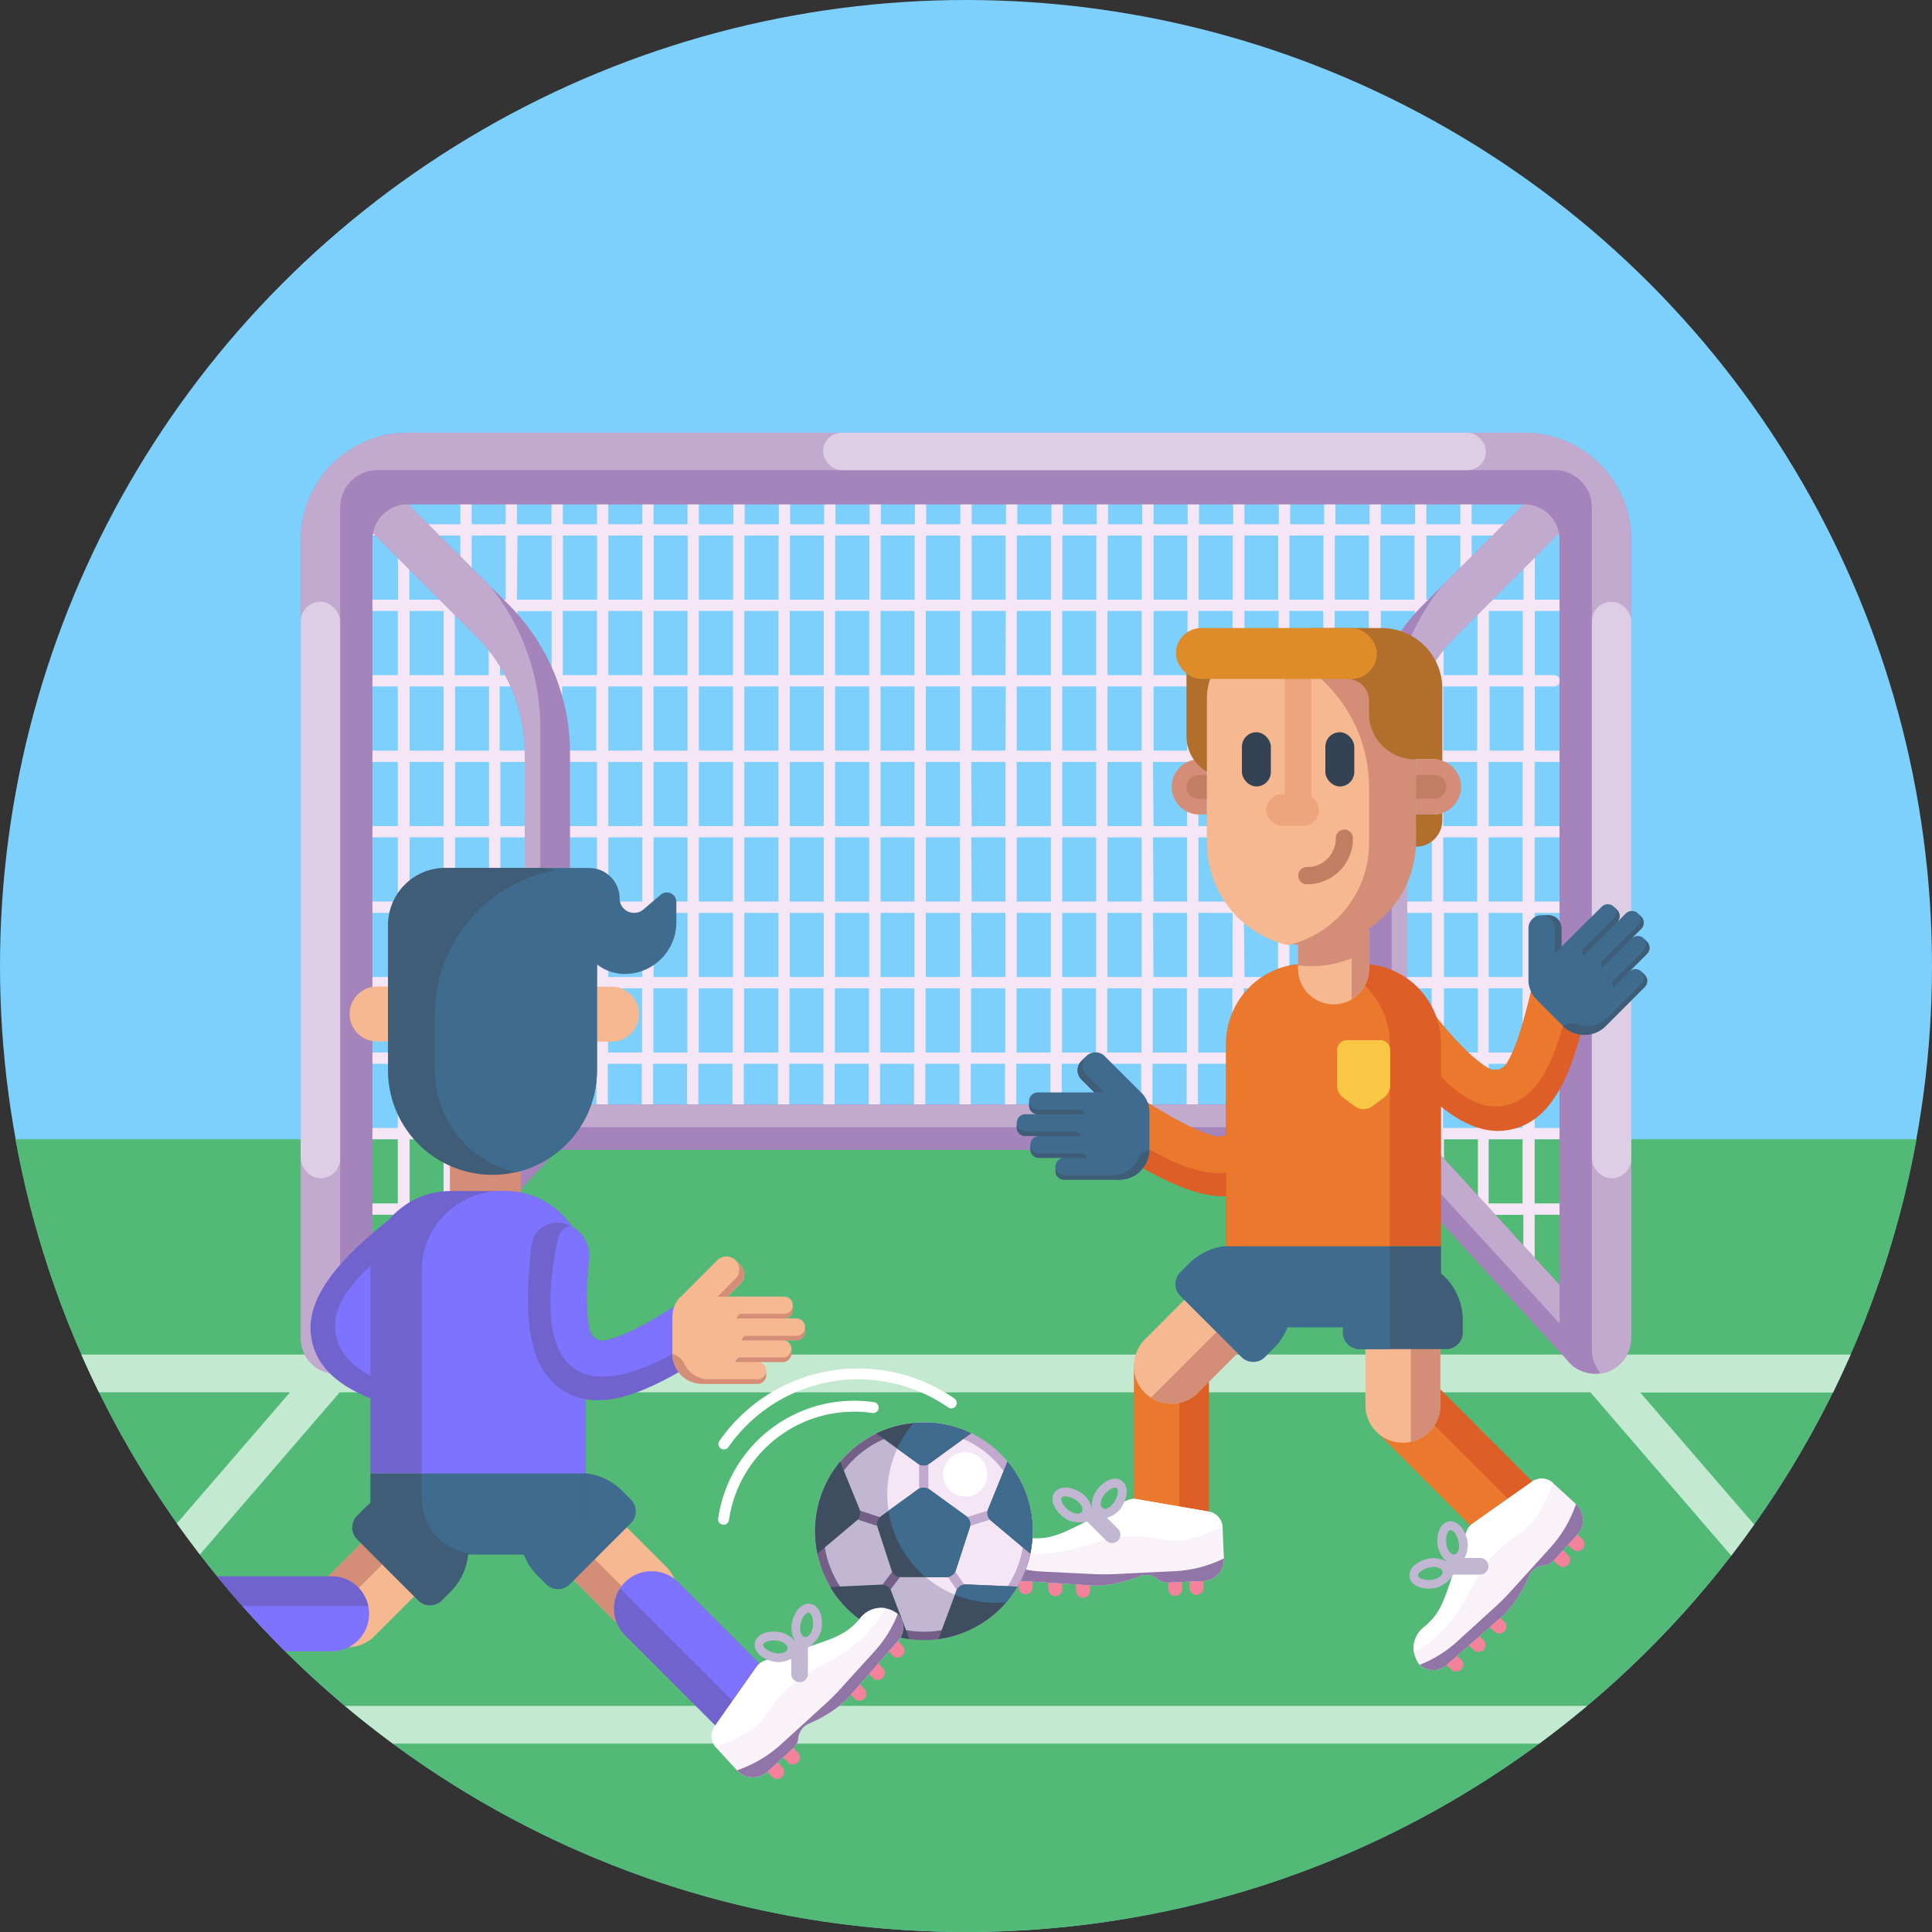 <svg id="_50" data-name="50" xmlns="http://www.w3.org/2000/svg" viewBox="0 0 512 512"><rect x="0" y="0" width="512" height="512" fill="#333333" stroke="none"/><defs><style>.cls-1{fill:#7ed0fc;}.cls-2{fill:#53b976;}.cls-3{fill:#c3ead0;}.cls-4{fill:#f4e6f4;}.cls-5{fill:#a583bb;}.cls-6{fill:#c2aacf;}.cls-7{fill:#decee5;}.cls-8{fill:#3f5d77;}.cls-9{fill:#3f6c8e;}.cls-10{fill:#ea792e;}.cls-11{fill:#dd5e26;}.cls-12{fill:#f5b890;}.cls-13{fill:#d48d77;}.cls-14{fill:#f4829b;}.cls-15{fill:#f9f2f9;}.cls-16{fill:#9175a7;}.cls-17{fill:#fff;}.cls-18{fill:#c1b7d3;}.cls-19{fill:#f9c744;}.cls-20{fill:#c17e62;}.cls-21{fill:#b26e2b;}.cls-22{fill:#eea47d;}.cls-23{fill:#334353;}.cls-24{fill:#dd8c29;}.cls-25{fill:#746087;}.cls-26{fill:#3e4e60;}.cls-27{fill:#7d73ff;}.cls-28{fill:#7063ce;}</style></defs><title>50-soccer-icons</title><circle class="cls-1" cx="256" cy="256" r="256"/><path class="cls-2" d="M507.89,301.92C486.25,421.39,381.7,512,256,512S25.75,421.39,4.11,301.92Z"/><path class="cls-3" d="M91.4,452.07q6.18,5.19,12.69,10H407.91q6.51-4.8,12.69-10Zm399-93.1H21.56q2.22,5.07,4.66,10H76.86l-30,34.76q3,4.18,6.1,8.25l37.06-43H421.48l37.31,43.29q3.13-4.06,6.1-8.24l-30.21-35h51.1Q488.23,364,490.44,359Z"/><path class="cls-4" d="M413.3,201.92a1.5,1.5,0,0,0,0-3h-6.55v-17h5.12a1.5,1.5,0,0,0,0-3h-5.12v-17h6.55a1.5,1.5,0,0,0,0-3h-6.55V146.34a1.5,1.5,0,0,0-3,0v12.58h-9v-.54a1.5,1.5,0,1,0-3,0v.54H378v-17H387v9.91a1.5,1.5,0,0,0,3,0v-9.91h21.83a1.5,1.5,0,0,0,0-3H390v-5.24a1.5,1.5,0,0,0-3,0v5.24H378v-5.24a1.5,1.5,0,0,0-3,0v5.24h-9.05v-5.24a1.5,1.5,0,0,0-3,0v5.24h-9.05v-5.24a1.5,1.5,0,0,0-3,0v5.24h-9v-5.24a1.5,1.5,0,0,0-3,0v5.24H329.8v-5.24a1.5,1.5,0,0,0-3,0v5.24h-9.05v-5.24a1.5,1.5,0,0,0-3,0v5.24H305.7v-5.24a1.5,1.5,0,0,0-3,0v5.24h-9.05v-5.24a1.5,1.5,0,0,0-3,0v5.24h-9v-5.24a1.5,1.5,0,0,0-3,0v5.24h-9.05v-5.24a1.5,1.5,0,0,0-3,0v5.24H257.5v-5.24a1.5,1.5,0,0,0-3,0v5.24h-9.05v-5.24a1.5,1.5,0,0,0-3,0v5.24h-9v-5.24a1.5,1.5,0,0,0-3,0v5.24h-9.05v-5.24a1.5,1.5,0,0,0-3,0v5.24h-9v-5.24a1.5,1.5,0,0,0-3,0v5.24h-9.05v-5.24a1.5,1.5,0,0,0-3,0v5.24H185.2v-5.24a1.5,1.5,0,0,0-3,0v5.24h-9v-5.24a1.5,1.5,0,0,0-3,0v5.24h-9v-5.24a1.5,1.5,0,0,0-3,0v5.24h-9.05v-5.24a1.5,1.5,0,0,0-3,0v5.24H137v-5.24a1.5,1.5,0,0,0-3,0v5.24h-9v-5.24a1.5,1.5,0,0,0-3,0v5.24H98.87a1.5,1.5,0,0,0,0,3H122v10a1.5,1.5,0,0,0,3,0v-10h9v17H120.47v-.54a1.5,1.5,0,0,0-3,0v.54h-9V146.34a1.5,1.5,0,0,0-3,0v12.58H98.87a1.5,1.5,0,1,0,0,3h6.55v17H98.87a1.5,1.5,0,1,0,0,3h6.55v17H98.87a1.5,1.5,0,1,0,0,3h6.55v17H98.87a1.5,1.5,0,1,0,0,3h6.55v17H98.87a1.5,1.5,0,1,0,0,3h6.55v17H98.87a1.5,1.5,0,0,0,0,3h6.55v17H98.87a1.5,1.5,0,0,0,0,3h6.55v17H98.87a1.5,1.5,0,0,0,0,3h6.55v17H98.87a1.5,1.5,0,0,0,0,3h6.55v12.57a1.5,1.5,0,0,0,3,0V321.92h9.16a2.15,2.15,0,1,0,2.89-2.94V301.92h9v6.25a1.5,1.5,0,0,0,3,0v-6.25h5.86a1.5,1.5,0,0,0,0-3h-5.86v-17h25.6v10.79a1.5,1.5,0,0,0,3,0V281.92h9v10.79a1.5,1.5,0,0,0,3,0V281.92h9v10.79a1.5,1.5,0,0,0,3,0V281.92h9.05v10.79a1.5,1.5,0,0,0,3,0V281.92h9.05v10.79a1.5,1.5,0,0,0,3,0V281.92h9v10.79a1.5,1.5,0,0,0,3,0V281.92h9.05v10.79a1.5,1.5,0,0,0,3,0V281.92h9v10.79a1.5,1.5,0,0,0,3,0V281.92h9.05v10.79a1.5,1.5,0,1,0,3,0V281.92h9.05v10.79a1.5,1.5,0,0,0,3,0V281.92h9.05v10.79a1.5,1.5,0,0,0,3,0V281.92h9v10.79a1.5,1.5,0,0,0,3,0V281.92h9.05v10.79a1.5,1.5,0,0,0,3,0V281.92h9.05v10.79a1.5,1.5,0,1,0,3,0V281.92h9.05v10.79a1.5,1.5,0,0,0,3,0V281.92h9.05v10.79a1.5,1.5,0,0,0,3,0V281.92h9v10.79a1.5,1.5,0,0,0,3,0V281.92h25.77v17H373.8a1.5,1.5,0,0,0,0,3h5.86v6.25a1.5,1.5,0,0,0,3,0v-6.25h9V319a2.1,2.1,0,1,0,2.88,2.94h9.16v12.57a1.5,1.5,0,0,0,3,0V321.92h6.55a1.5,1.5,0,0,0,0-3h-6.55v-17h6.55a1.5,1.5,0,0,0,0-3h-6.55v-17h6.55a1.5,1.5,0,0,0,0-3h-6.55v-17h6.55a1.5,1.5,0,0,0,0-3h-6.55v-17h6.55a1.5,1.5,0,0,0,0-3h-6.55v-17h6.55a1.5,1.5,0,0,0,0-3h-6.55v-17Zm-9.55-3h-9v-17h9Zm-21.09,60v-17h9v17Zm9,3v17h-9v-17Zm-271.24-3v-17h9v17Zm9,3v17h-9v-17Zm18.05-75.29a1.5,1.5,0,0,0,1.5-1.5v-3.21h9.05v17h-25.6v-17h13.55v3.21A1.5,1.5,0,0,0,147.56,186.63Zm216.88,0a1.5,1.5,0,0,0,1.5-1.5v-3.23h13.72v17H353.89v-17h9.05v3.23A1.5,1.5,0,0,0,364.44,186.65ZM185.2,201.92h9.05v17H185.2Zm-3,17h-9v-17h9Zm15.05-17h9.05v17h-9.05Zm12.05,0h9v17h-9Zm12,0h9.05v17h-9.05Zm12.05,0h9v17h-9Zm12,0h9.05v17h-9.05Zm12.05,0h9.05v17H257.5Zm12.05,0h9.05v17h-9.05Zm12.05,0h9v17h-9Zm12,0h9.05v17h-9.05Zm12.05,0h9.05v17H305.7Zm12.05,0h9.05v17h-9.05Zm12.05,0h9.05v17H329.8Zm12.05,0h9v17h-9Zm0-3v-17h9v17Zm-3,0H329.8v-17h9.05Zm-12.05,0h-9.05v-17h9.05Zm-12.05,0H305.7v-17h9.05Zm-12.05,0h-9.05v-17h9.05Zm-12.05,0h-9v-17h9Zm-12,0h-9.05v-17h9.05Zm-12.05,0H257.5v-17h9.05Zm-12.05,0h-9.05v-17h9.05Zm-12.05,0h-9v-17h9Zm-12,0h-9.05v-17h9.05Zm-12.05,0h-9v-17h9Zm-12,0h-9.05v-17h9.05Zm-12.05,0H185.2v-17h9.05Zm-12.05,0h-9v-17h9Zm-12,0h-9v-17h9Zm0,3v17h-9v-17Zm-12,17h-25.6v-17h25.6Zm0,3v17h-25.6v-17Zm3,0h9v17h-9Zm12,0h9v17h-9Zm12,0h9.05v17H185.2Zm12.05,0h9.05v17h-9.05Zm12.05,0h9v17h-9Zm12,0h9.05v17h-9.05Zm12.05,0h9v17h-9Zm12,0h9.05v17h-9.05Zm12.05,0h9.05v17H257.5Zm12.05,0h9.05v17h-9.05Zm12.05,0h9v17h-9Zm12,0h9.05v17h-9.05Zm12.05,0h9.05v17H305.7Zm12.05,0h9.05v17h-9.05Zm12.05,0h9.05v17H329.8Zm12.05,0h9v17h-9Zm12,0h25.77v17H353.89Zm0-3v-17h25.77v17Zm0-40v-17h9.05v17Zm-3,0h-9v-17h9Zm-12,0H329.8v-17h9.05Zm-12.05,0h-9.05v-17h9.05Zm-12.05,0H305.7v-17h9.05Zm-12.05,0h-9.05v-17h9.05Zm-12.05,0h-9v-17h9Zm-12,0h-9.05v-17h9.05Zm-12.05,0H257.5v-17h9.05Zm-12.05,0h-9.05v-17h9.05Zm-12.05,0h-9v-17h9Zm-12,0h-9.05v-17h9.05Zm-12.05,0h-9v-17h9Zm-12,0h-9.05v-17h9.05Zm-12.05,0H185.2v-17h9.05Zm-12.05,0h-9v-17h9Zm-12,0h-9v-17h9Zm-12,0h-9.05v-17h9.05Zm-28.6,20h-9v-17h9Zm0,3v17h-9v-17Zm0,20v17h-9v-17Zm3,20h25.6v17h-25.6Zm28.6,0h9v17h-9Zm12,0h9v17h-9Zm12,0h9.05v17H185.2Zm12.05,0h9.05v17h-9.05Zm12.05,0h9v17h-9Zm12,0h9.05v17h-9.05Zm12.05,0h9v17h-9Zm12,0h9.05v17h-9.05Zm12.05,0h9.05v17H257.5Zm12.05,0h9.05v17h-9.05Zm12.05,0h9v17h-9Zm12,0h9.05v17h-9.05Zm12.05,0h9.05v17H305.7Zm12.05,0h9.05v17h-9.05Zm12.05,0h9.05v17H329.8Zm12.05,0h9v17h-9Zm12,0h25.77v17H353.89Zm28.77-3v-17h9v17Zm0-20v-17h9v17Zm0-20v-17h9v17Zm21.09-37v17h-9v-17Zm-12,0v17h-9v-7.59a1.5,1.5,0,1,0-3,0v7.59H365.94v-17H375V164a1.5,1.5,0,0,0,3,0v-2.07Zm-16.72-20v17h-9.05v-17Zm-12.05,0v17h-9.05v-17Zm-12.05,0v17h-9v-17Zm-12,0v17H329.8v-17Zm-12.05,0v17h-9.05v-17Zm-12.05,0v17H305.7v-17Zm-12.05,0v17h-9.05v-17Zm-12.05,0v17h-9v-17Zm-12,0v17h-9.05v-17Zm-12.05,0v17H257.5v-17Zm-12.05,0v17h-9.05v-17Zm-12.05,0v17h-9v-17Zm-12,0v17h-9.05v-17Zm-12.05,0v17h-9v-17Zm-12,0v17h-9.05v-17Zm-12.05,0v17H185.2v-17Zm-12.05,0v17h-9v-17Zm-12,0v17h-9v-17Zm-12,0v17h-9.05v-17Zm-21.1,0h9.05v17H137Zm-3,20V164a1.5,1.5,0,1,0,3,0v-2.06h9.05v17H132.51v-7.59a1.5,1.5,0,0,0-3,0v7.59h-9v-17Zm-25.59,0h9v17h-9Zm0,20h9v17h-9Zm0,20h9v17h-9Zm0,20h9v17h-9Zm0,20h9v17h-9Zm0,20h9v17h-9Zm0,20h9v17h-9Zm9,37h-9v-17h9Zm12-20h-9v-17h9Zm3-20v-17h25.6v17Zm28.6,0v-17h9v17Zm12,0v-17h9v17Zm12,0v-17h9.05v17Zm12.05,0v-17h9.05v17Zm12.05,0v-17h9v17Zm12,0v-17h9.05v17Zm12.05,0v-17h9v17Zm12,0v-17h9.05v17Zm12.05,0v-17h9.05v17Zm12.05,0v-17h9.05v17Zm12.05,0v-17h9v17Zm12,0v-17h9.05v17Zm12.05,0v-17h9.05v17Zm12.05,0v-17h9.05v17Zm12.05,0v-17h9.05v17Zm12.05,0v-17h9v17Zm12,0v-17h25.77v17Zm28.77,20v-17h9v17Zm21.09,20h-9v-17h9Zm0-20h-9v-17h9Zm0-20h-9v-17h9Zm0-20h-9v-17h9Zm0-20h-9v-17h9Zm0-20h-9v-17h9Z"/><path class="cls-5" d="M424.71,361.81a6.53,6.53,0,0,1-.73.57,6,6,0,0,1-7.75-.95l-53.72-58.67a6,6,0,0,1-1.57-4.05v-99a55.68,55.68,0,0,1,16.42-39.64l4.72-4.72L412.51,125a6,6,0,1,1,8.49,8.48l-35.16,35.15a43.8,43.8,0,0,0-12.9,31.16v96.64l52.14,56.95A6,6,0,0,1,424.71,361.81Z"/><path class="cls-5" d="M372.94,298.71a6,6,0,0,1-6,6H145.06a6,6,0,0,1-6-6,5.88,5.88,0,0,1,.81-3,6,6,0,0,1,5.19-3H366.94a6,6,0,0,1,5.19,3A5.88,5.88,0,0,1,372.94,298.71Z"/><path class="cls-6" d="M424.71,361.81a6.53,6.53,0,0,1-.73.57L370.5,304a6.47,6.47,0,0,1-1.7-4.36V193.13a59.84,59.84,0,0,1,13.28-37.75L412.51,125a6,6,0,1,1,8.49,8.48l-35.16,35.15a43.8,43.8,0,0,0-12.9,31.16v96.64l52.14,56.95A6,6,0,0,1,424.71,361.81Z"/><path class="cls-5" d="M87.29,361.81a6.53,6.53,0,0,0,.73.57,6,6,0,0,0,7.75-.95l53.72-58.67a6,6,0,0,0,1.57-4.05v-99a55.68,55.68,0,0,0-16.42-39.64l-4.72-4.72L99.49,125A6,6,0,0,0,91,133.43l35.16,35.15a43.8,43.8,0,0,1,12.9,31.16v96.64L86.92,353.33A6,6,0,0,0,87.29,361.81Z"/><path class="cls-6" d="M87.29,361.81a6.53,6.53,0,0,0,.73.57L141.5,304a6.47,6.47,0,0,0,1.7-4.36V193.13a59.84,59.84,0,0,0-13.28-37.75L99.49,125A6,6,0,0,0,91,133.43l35.16,35.15a43.8,43.8,0,0,1,12.9,31.16v96.64L86.92,353.33A6,6,0,0,0,87.29,361.81Z"/><path class="cls-6" d="M372.13,295.71a6,6,0,0,1-5.19,3H145.06a6,6,0,0,1-5.19-3,6,6,0,0,1,5.19-3H366.94A6,6,0,0,1,372.13,295.71Z"/><path class="cls-5" d="M432.3,143V354.58a9.5,9.5,0,0,1-8.07,9.39,9.73,9.73,0,0,1-1.43.11,9.5,9.5,0,0,1-9.5-9.5V143a9.35,9.35,0,0,0-9.34-9.34H108A9.35,9.35,0,0,0,98.7,143V354.58a9.5,9.5,0,0,1-9.5,9.5,9.73,9.73,0,0,1-1.43-.11,9.5,9.5,0,0,1-8.07-9.39V143A28.37,28.37,0,0,1,108,114.68H404A28.37,28.37,0,0,1,432.3,143Z"/><path class="cls-6" d="M432.3,143V354.58a9.5,9.5,0,0,1-8.07,9.39,9.92,9.92,0,0,1-2.37-6.46V134.44a9.86,9.86,0,0,0-9.85-9.85H100a9.86,9.86,0,0,0-9.85,9.85V357.51A9.92,9.92,0,0,1,87.77,364a9.5,9.5,0,0,1-8.07-9.39V143A28.37,28.37,0,0,1,108,114.68H404A28.37,28.37,0,0,1,432.3,143Z"/><rect class="cls-7" x="218.13" y="114.68" width="175.67" height="9.91" rx="4.95"/><rect class="cls-7" x="421.86" y="159.47" width="10.44" height="152.78" rx="5.22"/><rect class="cls-7" x="79.7" y="159.47" width="10.44" height="152.78" rx="5.22"/><path class="cls-8" d="M381.89,330.24v12.31a9.17,9.17,0,0,1-9.17,9.16H334.1a9.17,9.17,0,0,1-9.16-9.16V330.24Z"/><path class="cls-9" d="M368.33,330.24v21.47H334.1a9.17,9.17,0,0,1-9.16-9.16V330.24Z"/><path class="cls-10" d="M320.36,363v37.87a9.93,9.93,0,0,1-7.84,9.71,9.69,9.69,0,0,1-2.09.22,9.94,9.94,0,0,1-9.94-9.93V363a9.94,9.94,0,0,1,9.94-9.94,9.69,9.69,0,0,1,2.09.22,9.94,9.94,0,0,1,7.84,9.72Z"/><path class="cls-11" d="M320.36,363v37.87a9.93,9.93,0,0,1-7.84,9.71v-57.3a9.94,9.94,0,0,1,7.84,9.72Z"/><path class="cls-12" d="M337.56,349l-20.12,20.12A9.93,9.93,0,0,1,305,370.39a10.2,10.2,0,0,1-1.64-1.32,10,10,0,0,1,0-14.05l20.12-20.12a9.94,9.94,0,0,1,14.06,0,10.2,10.2,0,0,1,1.32,1.64A9.93,9.93,0,0,1,337.56,349Z"/><path class="cls-13" d="M337.56,349l-20.12,20.12A9.93,9.93,0,0,1,305,370.39l33.86-33.86A9.93,9.93,0,0,1,337.56,349Z"/><path class="cls-14" d="M271.92,422.5a1.85,1.85,0,0,1-1.93-1.76l-.08-1.84,3.69-.17.08,1.84A1.84,1.84,0,0,1,271.92,422.5Z"/><path class="cls-14" d="M279.77,423a1.84,1.84,0,0,1-1.93-1.76l-.09-1.85,3.69-.16.09,1.84A1.85,1.85,0,0,1,279.77,423Z"/><path class="cls-14" d="M287.11,423.44a1.85,1.85,0,0,1-1.93-1.76l-.08-1.84,3.69-.17.08,1.85A1.84,1.84,0,0,1,287.11,423.44Z"/><path class="cls-14" d="M311.54,422.92a1.84,1.84,0,0,1-1.92-1.76l-.09-1.84,3.69-.17.09,1.84A1.85,1.85,0,0,1,311.54,422.92Z"/><path class="cls-14" d="M317.19,422.67a1.86,1.86,0,0,1-1.93-1.77l-.08-1.84,3.69-.17.08,1.85A1.85,1.85,0,0,1,317.19,422.67Z"/><path class="cls-15" d="M320.31,400.58a4.44,4.44,0,0,1,3.68,4.18l.36,8.23a5.75,5.75,0,0,1-5.49,6l-9.33.41a3.9,3.9,0,0,1-2.64-.89,4.85,4.85,0,0,0-4.95-.78,33.73,33.73,0,0,1-11.37,2.5l-20.67-1.31a5.35,5.35,0,0,1-5-5.11,7,7,0,0,1,7.85-6.22,15.93,15.93,0,0,0,7.06-.71c3.59-1.06,13.85-6.69,18.67-9.16a4.39,4.39,0,0,1,2.78-.42Z"/><path class="cls-16" d="M324.35,413a5.75,5.75,0,0,1-5.49,6l-9.33.41a3.9,3.9,0,0,1-2.64-.89,4.85,4.85,0,0,0-4.95-.78,33.73,33.73,0,0,1-11.37,2.5l-20.67-1.31a5.35,5.35,0,0,1-5-5.11,32.36,32.36,0,0,0,11.29,2.66l13.35.66q3,.15,6.09,0l15.57-.76a33.26,33.26,0,0,0,6.75-1A34.15,34.15,0,0,0,324.35,413Z"/><path class="cls-17" d="M324,404.76c-3.1,1.18-6.14,2.6-9.37,3.22a17.08,17.08,0,0,1-6.94-.11c-17.73-3.58-22.51,7.5-41.57,2.61a7.13,7.13,0,0,1,6.64-2.9,16,16,0,0,0,7.06-.71c3.93-1.17,14.85-7.28,18.69-9.15a4.49,4.49,0,0,1,2.79-.43l19,3.29A4.45,4.45,0,0,1,324,404.76Z"/><path class="cls-18" d="M297,399.76c2-2.88,2.13-6,.26-7.34s-4.8-.12-6.81,2.76a7.16,7.16,0,0,0-1.06,4.62h0a7.16,7.16,0,0,0-2.58-4c-2.88-2-6-2.13-7.34-.26s-.12,4.79,2.76,6.81c2,1.39,4.61,1.14,5.92.89a2.12,2.12,0,0,0,.2.24l4.8,4.8a2.22,2.22,0,0,0,3.12,0,2.21,2.21,0,0,0,0-3.12l-2.93-2.93A7,7,0,0,0,297,399.76Zm-11.37,1.37a4.19,4.19,0,0,1-2.11-.66c-1.89-1.32-2.57-3-2.18-3.57.84-1,4.71.36,5.44,2.59A1.17,1.17,0,0,1,285.59,401.13Zm7.71-1.36a1.17,1.17,0,0,1-1.64-1.15,4.1,4.1,0,0,1,.66-2.11c1.32-1.89,3-2.57,3.57-2.18C296.88,395.17,295.53,399,293.3,399.77Z"/><path class="cls-9" d="M329,359.63l-16.21-16.21a4.4,4.4,0,0,1,0-6.24l2.29-2.29a16.18,16.18,0,0,1,22.7-.25h0a16.18,16.18,0,0,1-.25,22.7l-2.29,2.29A4.4,4.4,0,0,1,329,359.63Z"/><path class="cls-10" d="M379.48,366l26.77,26.78a9.94,9.94,0,0,1,1.33,12.42,10.66,10.66,0,0,1-1.33,1.63,9.93,9.93,0,0,1-14.05,0l-26.77-26.78a9.93,9.93,0,0,1,0-14,9.69,9.69,0,0,1,1.64-1.32,9.8,9.8,0,0,1,5.39-1.59A9.94,9.94,0,0,1,379.48,366Z"/><path class="cls-11" d="M379.48,366l26.77,26.78a9.94,9.94,0,0,1,1.33,12.42l-40.52-40.52a9.8,9.8,0,0,1,5.39-1.59A9.94,9.94,0,0,1,379.48,366Z"/><path class="cls-12" d="M381.71,344V372.4a9.94,9.94,0,0,1-7.84,9.72,10.37,10.37,0,0,1-2.09.22,9.94,9.94,0,0,1-9.94-9.94V344a9.94,9.94,0,0,1,9.94-9.94,10.37,10.37,0,0,1,2.09.22,9.94,9.94,0,0,1,7.84,9.72Z"/><path class="cls-13" d="M381.71,344V372.4a9.94,9.94,0,0,1-7.84,9.72V334.23a9.94,9.94,0,0,1,7.84,9.72Z"/><path class="cls-14" d="M387.3,442.38a1.85,1.85,0,0,1-2.61.12l-1.36-1.25,2.49-2.73,1.37,1.25A1.85,1.85,0,0,1,387.3,442.38Z"/><path class="cls-14" d="M393.2,437.17a1.84,1.84,0,0,1-2.61.12l-1.37-1.24,2.5-2.73,1.36,1.24A1.85,1.85,0,0,1,393.2,437.17Z"/><path class="cls-14" d="M398.71,432.3a1.85,1.85,0,0,1-2.61.12l-1.36-1.25,2.49-2.72,1.36,1.24A1.84,1.84,0,0,1,398.71,432.3Z"/><path class="cls-14" d="M415.62,414.66a1.85,1.85,0,0,1-2.61.11l-1.36-1.24,2.49-2.73,1.36,1.25A1.84,1.84,0,0,1,415.62,414.66Z"/><path class="cls-14" d="M419.43,410.48a1.84,1.84,0,0,1-2.61.12l-1.36-1.24,2.49-2.73,1.36,1.24A1.84,1.84,0,0,1,419.43,410.48Z"/><path class="cls-15" d="M406,392.66a4.45,4.45,0,0,1,5.56.36l6.07,5.56a5.75,5.75,0,0,1,.36,8.12l-6.31,6.89a3.91,3.91,0,0,1-2.5,1.23,4.81,4.81,0,0,0-4,2.95,34.22,34.22,0,0,1-6.28,9.81l-15.55,13.68a5.33,5.33,0,0,1-7.14-.07,7,7,0,0,1,1.15-9.95,16,16,0,0,0,4.49-5.5c1.79-3.29,5.06-14.51,6.72-19.67a4.52,4.52,0,0,1,1.67-2.27Z"/><path class="cls-16" d="M417.65,398.58a5.75,5.75,0,0,1,.36,8.12l-6.31,6.89a3.91,3.91,0,0,1-2.5,1.23,4.81,4.81,0,0,0-4,2.95,34.22,34.22,0,0,1-6.28,9.81l-15.55,13.68a5.33,5.33,0,0,1-7.14-.07,32.08,32.08,0,0,0,9.86-6.11l9.91-9a60.29,60.29,0,0,0,4.31-4.3l10.47-11.55a33.43,33.43,0,0,0,4.06-5.49A34,34,0,0,0,417.65,398.58Z"/><path class="cls-17" d="M411.58,393c-1.36,3-2.5,6.17-4.35,8.89a17.06,17.06,0,0,1-5,4.84c-15.07,10-10.61,21.22-27.55,31.23a7.15,7.15,0,0,1,2.65-6.75,15.83,15.83,0,0,0,4.49-5.49c1.95-3.6,5.35-15.64,6.75-19.68a4.44,4.44,0,0,1,1.67-2.28L406,392.66A4.44,4.44,0,0,1,411.58,393Z"/><path class="cls-18" d="M388.93,408.59c-.61-3.46-2.76-5.77-5-5.37s-3.47,3.3-2.86,6.76a7.24,7.24,0,0,0,2.51,4v0a7.25,7.25,0,0,0-4.64-1c-3.47.61-5.78,2.77-5.38,5s3.31,3.48,6.77,2.87a8,8,0,0,0,4.81-3.56,1.73,1.73,0,0,0,.32,0h6.78a2.21,2.21,0,1,0,0-4.42h-4.14A7,7,0,0,0,388.93,408.59Zm-7.07,9a4.12,4.12,0,0,1-2,1c-2.27.41-3.95-.32-4.07-1-.11-1.3,3.59-3.08,5.68-2A1.17,1.17,0,0,1,381.86,417.6Zm4.49-6.41a1.16,1.16,0,0,1-2,.34,4.06,4.06,0,0,1-1-1.95c-.4-2.27.32-4,1-4.07C385.62,405.4,387.41,409.1,386.35,411.19Z"/><path class="cls-8" d="M387.65,349.88v3.24a4.41,4.41,0,0,1-4.41,4.41H360.31a4.41,4.41,0,0,1-4.41-4.41v-3.24a16.32,16.32,0,0,1,12.43-15.83,15.08,15.08,0,0,1,3.45-.4A15.62,15.62,0,0,1,383,338.48,16.42,16.42,0,0,1,387.65,349.88Z"/><path class="cls-9" d="M368.33,334.05v23.48h-8a4.41,4.41,0,0,1-4.41-4.41v-3.24A16.32,16.32,0,0,1,368.33,334.05Z"/><path class="cls-11" d="M363.24,272.38c13.82,18.88,24.17,27.33,33.8,27.33,16.53-.36,20.81-20.54,24.95-38.15l-5.15-1.18-10-2.29c-1.67,7.24-3.48,14.77-5.71,20.11a26.26,26.26,0,0,1-1.83,3.64,3.63,3.63,0,0,1-4.92,1.22c-3.13-1.83-9-6.73-18.6-19.86l-7,5.09Z"/><path class="cls-10" d="M368.84,268.29c11.15,17.2,19.65,24.94,27.59,24.94,12.82-.32,17.08-16.73,20.41-32.85l-10-2.29c-1.67,7.24-3.48,14.77-5.71,20.11a26.26,26.26,0,0,1-1.83,3.64,3.63,3.63,0,0,1-4.92,1.22c-3.13-1.83-9-6.73-18.6-19.86Z"/><path class="cls-9" d="M405.05,259.66a7.47,7.47,0,0,0,2.19,5.28l7,7a8,8,0,0,0,5.36,2.33h.28a8,8,0,0,0,5.64-2.33l10.35-10.36a2.29,2.29,0,0,0,0-3.23l-.85-.86a2.29,2.29,0,0,0-3.23,0l4.69-4.69a2.29,2.29,0,0,0,0-3.23l-.85-.86a2.29,2.29,0,0,0-3.23,0l2.54-2.55a2.29,2.29,0,0,0,0-3.23l-.85-.86a2.29,2.29,0,0,0-3.23,0l-2.3,2.31a2.31,2.31,0,0,0,0-3.23l-.86-.86a2.29,2.29,0,0,0-3.23,0L413.8,250.91V246a3.45,3.45,0,0,0-3.45-3.46h-1.84a3.45,3.45,0,0,0-3.45,3.46v13.61Z"/><path class="cls-8" d="M419.58,251.58l.18-.17,7.91-7.91a2.29,2.29,0,0,0,0-3.23h0l.85.86a2.27,2.27,0,0,1,0,3.23l-8.94,8.94S419.11,252.06,419.58,251.58Z"/><path class="cls-8" d="M427.51,260l.18-.17,7.91-7.91a2.29,2.29,0,0,0,0-3.23h0l.85.86a2.29,2.29,0,0,1,0,3.23l-8.94,8.94S427,260.48,427.51,260Z"/><path class="cls-8" d="M424.56,254.78l.18-.17,9.32-9.33a2.29,2.29,0,0,0,0-3.23h0l.85.86a2.27,2.27,0,0,1,0,3.23l-10.35,10.35S424.09,255.25,424.56,254.78Z"/><path class="cls-8" d="M413.8,246v4.87L412,252.76V246a3.44,3.44,0,0,0-3.44-3.44h1.84A3.45,3.45,0,0,1,413.8,246Z"/><path class="cls-8" d="M414.23,271.92a7.93,7.93,0,0,0,5.2,2.31h.16a7.94,7.94,0,0,0,5.91-2.33l10.36-10.35a2.29,2.29,0,0,0,0-3.23l-.86-.86h0a2.29,2.29,0,0,1,0,3.23L425.68,270l-.05,0a7.27,7.27,0,0,1-7.23,1.54,4.82,4.82,0,0,0-3.9.17Z"/><path class="cls-11" d="M341,269c3.58,23.12,2.23,36.41-4.58,43.22-11.94,11.43-29.24.19-44.61-9.33l2.8-4.48,5.45-8.69c6.3,3.95,12.9,8,18.26,10.18a25.34,25.34,0,0,0,3.86,1.29,3.64,3.64,0,0,0,4.35-2.62c.92-3.5,1.6-11.12-.89-27.19l8.5-1.32Z"/><path class="cls-10" d="M334.1,270c4.29,20.05,3.75,31.53-1.86,37.14-9.3,8.84-23.92.26-37.67-8.79l5.45-8.69c6.3,3.95,12.9,8,18.26,10.18a25.34,25.34,0,0,0,3.86,1.29,3.64,3.64,0,0,0,4.35-2.62c.92-3.5,1.6-11.12-.89-27.19Z"/><path class="cls-9" d="M302.39,289.52l-9.63-9.63a3.46,3.46,0,0,0-4.89,0l-1.29,1.29a3.46,3.46,0,0,0,0,4.89l3.44,3.44H275a2.29,2.29,0,0,0-2.28,2.29V293a2.28,2.28,0,0,0,2.28,2.28h-3.26a2.29,2.29,0,0,0-2.28,2.29v1.21a2.29,2.29,0,0,0,2.28,2.28h3.61a2.3,2.3,0,0,0-2.29,2.29v1.21a2.29,2.29,0,0,0,2.29,2.28H282a2.28,2.28,0,0,0-2.28,2.29v1.21a2.28,2.28,0,0,0,2.28,2.28h14.64a7.91,7.91,0,0,0,5.64-2.34l.19-.19a7.92,7.92,0,0,0,2.15-5.44V294.8a7.49,7.49,0,0,0-2.19-5.29Z"/><path class="cls-8" d="M286.41,294.08H275a2.28,2.28,0,0,1-2.28-2.28h0V293a2.28,2.28,0,0,0,2.28,2.28h12.64S287.08,294.08,286.41,294.08Z"/><path class="cls-8" d="M286.76,305.64H275.33a2.28,2.28,0,0,1-2.28-2.28h0v1.21a2.28,2.28,0,0,0,2.28,2.28H288S287.43,305.64,286.76,305.64Z"/><path class="cls-8" d="M285.15,299.86H271.72a2.28,2.28,0,0,1-2.28-2.28h0v1.21a2.28,2.28,0,0,0,2.28,2.28h14.64S285.82,299.86,285.15,299.86Z"/><path class="cls-8" d="M286.58,286.07l3.44,3.44h2.62l-4.77-4.76a3.45,3.45,0,0,1,0-4.87l-1.29,1.3A3.46,3.46,0,0,0,286.58,286.07Z"/><path class="cls-8" d="M304.58,304.67a7.94,7.94,0,0,1-2.05,5.32l0,.05-.06.07h0a8,8,0,0,1-5.83,2.53H282a2.28,2.28,0,0,1-2.28-2.28v-1.21h0a2.28,2.28,0,0,0,2.28,2.28h13.25a7.28,7.28,0,0,0,6.2-4,4.84,4.84,0,0,1,2.88-2.64Z"/><path class="cls-11" d="M381.89,330.24V276.62a21.2,21.2,0,0,0-21.2-21.19H346.13a21.2,21.2,0,0,0-21.2,21.19v53.62Z"/><path class="cls-10" d="M324.93,330.24V276.62a21.2,21.2,0,0,1,21.2-21.19h1a21.2,21.2,0,0,1,21.2,21.19v53.62Z"/><path class="cls-19" d="M366.71,290.91l-3,2.24a4,4,0,0,1-4.74,0l-3-2.24a4,4,0,0,1-1.62-3.21v-9.44a2.6,2.6,0,0,1,2.61-2.6h8.84a2.6,2.6,0,0,1,2.61,2.6v9.44A4,4,0,0,1,366.71,290.91Z"/><path class="cls-12" d="M344,246.53v10.22a9.41,9.41,0,0,0,18.82,0V246.53Z"/><path class="cls-13" d="M362.82,246.53v10.22a9.39,9.39,0,0,1-4.63,8.1V253.93a27.49,27.49,0,0,1-10.64,2.12,29.55,29.55,0,0,1-3.55-.22v-9.3Z"/><path class="cls-13" d="M382.53,201.23h4.67a0,0,0,0,1,0,0v14.6a0,0,0,0,1,0,0h-4.67a7.3,7.3,0,0,1-7.3-7.3v0A7.3,7.3,0,0,1,382.53,201.23Z" transform="translate(762.43 417.06) rotate(-180)"/><path class="cls-20" d="M378.36,205.4h4.9a0,0,0,0,1,0,0v6.27a0,0,0,0,1,0,0h-4.9a3.13,3.13,0,0,1-3.13-3.13v0A3.13,3.13,0,0,1,378.36,205.4Z" transform="translate(758.5 417.06) rotate(180)"/><path class="cls-13" d="M317.81,201.23h2a0,0,0,0,1,0,0v14.6a0,0,0,0,1,0,0h-2a7.3,7.3,0,0,1-7.3-7.3v0a7.3,7.3,0,0,1,7.3-7.3Z"/><path class="cls-20" d="M317.58,205.4h2.28a0,0,0,0,1,0,0v6.27a0,0,0,0,1,0,0h-2.28a3.13,3.13,0,0,1-3.13-3.13v0A3.13,3.13,0,0,1,317.58,205.4Z"/><path class="cls-21" d="M325.23,201.23v4.71a10.81,10.81,0,0,1-10.8-10.81V173.18h10.8Z"/><path class="cls-13" d="M319.86,185v38.46a27.69,27.69,0,0,0,55.37,0V185a15.18,15.18,0,0,0-15.17-15.18H335a14.89,14.89,0,0,0-4.24.61A15.18,15.18,0,0,0,319.86,185Z"/><path class="cls-12" d="M319.86,185v38.46a27.68,27.68,0,0,0,21.48,27,27.68,27.68,0,0,0,21.48-27V208.72a38.93,38.93,0,0,0-32-38.31A15.18,15.18,0,0,0,319.86,185Z"/><rect class="cls-22" x="335.52" y="210.46" width="14.04" height="8.4" rx="4.2" transform="translate(685.08 429.32) rotate(-180)"/><rect class="cls-22" x="340.46" y="169.8" width="7.08" height="43.51" transform="translate(688.01 383.12) rotate(-180)"/><rect class="cls-23" x="351.22" y="194.04" width="7.67" height="14.37" rx="3.84" transform="translate(710.12 402.46) rotate(-180)"/><rect class="cls-23" x="329.11" y="194.04" width="7.67" height="14.37" rx="3.84" transform="translate(665.9 402.46) rotate(-180)"/><path class="cls-20" d="M346.54,234.33a12.06,12.06,0,0,0,12-12.05,2.28,2.28,0,1,0-4.55,0,7.51,7.51,0,0,1-7.5,7.5,2.28,2.28,0,1,0,0,4.55Z"/><path class="cls-21" d="M375.23,215.83h4.67a7.48,7.48,0,0,0,2.33-.38v1.94a7,7,0,0,1-7,7Z"/><path class="cls-21" d="M375.23,201.21h4.67a7.07,7.07,0,0,1,2.21.38h.12V182.49a16.06,16.06,0,0,0-16.05-16.05H347.55v4a9.47,9.47,0,0,0,9.47,9.47h0a5.8,5.8,0,0,1,5.8,5.8v3.41a12.08,12.08,0,0,0,12.08,12.08l.33,0Z"/><rect class="cls-24" x="311.61" y="166.44" width="53.29" height="13.48" rx="6.74"/><circle class="cls-18" cx="244.8" cy="405.79" r="28.83"/><path class="cls-4" d="M267,387.35a29,29,0,0,0-9.61-7.52A28.66,28.66,0,0,0,244.8,377c-.89,0-1.77,0-2.63.12a28.74,28.74,0,0,0-4.38,6.78h0A28.8,28.8,0,0,0,264,424.77q1.34,0,2.64-.12a28.82,28.82,0,0,0,.36-37.3Z"/><path class="cls-25" d="M244.8,379.16A26.63,26.63,0,1,1,226,387a26.46,26.46,0,0,1,18.83-7.8m0-2.2a28.83,28.83,0,1,0,28.83,28.83A28.83,28.83,0,0,0,244.8,377Z"/><path class="cls-6" d="M273.6,404.67a28.8,28.8,0,0,0-31.43-27.59,28.38,28.38,0,0,0-1.91,2.46c25.67-4.11,41.47,26.76,23.23,45.23.73-.74,2.09,0,3.11-.12A28.79,28.79,0,0,0,273.6,404.67Z"/><path class="cls-25" d="M232.58,404.36a1.32,1.32,0,0,1-.39-.06l-4.73-1.55a1.23,1.23,0,1,1,.77-2.34L233,402a1.23,1.23,0,0,1-.38,2.4Z"/><path class="cls-6" d="M244.79,395.46a1.23,1.23,0,0,1-1.23-1.23v-5.91a1.24,1.24,0,0,1,2.47,0v5.91A1.24,1.24,0,0,1,244.79,395.46Z"/><path class="cls-6" d="M257,404.34a1.23,1.23,0,0,1-.37-2.41l4.75-1.48a1.23,1.23,0,1,1,.74,2.35l-4.75,1.48A1.24,1.24,0,0,1,257,404.34Z"/><path class="cls-6" d="M254.38,421.64a1.24,1.24,0,0,1-1-.53l-2-2.92a1.23,1.23,0,0,1,2-1.42l2,2.93a1.22,1.22,0,0,1-.3,1.71A1.25,1.25,0,0,1,254.38,421.64Z"/><path class="cls-25" d="M235.14,421.58a1.24,1.24,0,0,1-1-2l2.16-2.84a1.23,1.23,0,0,1,2,1.48l-2.16,2.85A1.23,1.23,0,0,1,235.14,421.58Z"/><path class="cls-26" d="M241,434.37a28.82,28.82,0,0,1-21-13.8l13.54-.63a2.71,2.71,0,0,1,2.65,1.74Z"/><path class="cls-26" d="M227,403l-10.37,8.74a29.34,29.34,0,0,1-.62-6,28.74,28.74,0,0,1,6.64-18.4l5.11,12.55A2.71,2.71,0,0,1,227,403Z"/><path class="cls-26" d="M273.63,405.79a28.86,28.86,0,0,1-.61,5.92L262.64,403a2.69,2.69,0,0,1-.77-3.08L267,387.35A28.74,28.74,0,0,1,273.63,405.79Z"/><path class="cls-9" d="M273.63,405.79a28.86,28.86,0,0,1-.61,5.92L262.64,403a2.69,2.69,0,0,1-.77-3.08L267,387.35A28.74,28.74,0,0,1,273.63,405.79Z"/><path class="cls-26" d="M243.22,394.74l-9.66,7a2.7,2.7,0,0,0-1,3l3.69,11.35a2.7,2.7,0,0,0,2.56,1.86h11.94a2.69,2.69,0,0,0,2.56-1.86L257,404.77a2.7,2.7,0,0,0-1-3l-9.66-7A2.7,2.7,0,0,0,243.22,394.74Z"/><path class="cls-9" d="M257,404.77l-3.69,11.35a2.69,2.69,0,0,1-2.56,1.86h-5.39a28.79,28.79,0,0,1-9.91-17.61l7.75-5.63a2.7,2.7,0,0,1,3.16,0l9.66,7A2.7,2.7,0,0,1,257,404.77Z"/><path class="cls-26" d="M269.61,420.48a28.93,28.93,0,0,1-20.93,13.88l4.37-11.72.37-1a2.7,2.7,0,0,1,2.64-1.75Z"/><path class="cls-9" d="M269.61,420.48a28.89,28.89,0,0,1-3,4.17q-1.31.12-2.64.12a28.9,28.9,0,0,1-10.91-2.13l.37-1a2.7,2.7,0,0,1,2.64-1.75Z"/><path class="cls-26" d="M257.35,379.83l-11,8a2.67,2.67,0,0,1-3.16,0l-5.43-3.94h0l-5.54-4a28.74,28.74,0,0,1,9.92-2.75c.86-.08,1.74-.12,2.63-.12A28.66,28.66,0,0,1,257.35,379.83Z"/><path class="cls-9" d="M257.35,379.83l-11,8a2.67,2.67,0,0,1-3.16,0l-5.43-3.94h0a28.74,28.74,0,0,1,4.38-6.78c.86-.08,1.74-.12,2.63-.12A28.66,28.66,0,0,1,257.35,379.83Z"/><circle class="cls-17" cx="255.79" cy="390.73" r="5.89"/><path class="cls-17" d="M232.84,373.24a1.44,1.44,0,0,1-1.64,1.22,33.51,33.51,0,0,0-38,28.26,1.45,1.45,0,1,1-2.86-.42,36.4,36.4,0,0,1,41.25-30.71A1.45,1.45,0,0,1,232.84,373.24Z"/><path class="cls-17" d="M253.53,372a1.34,1.34,0,0,1-.25.62,1.43,1.43,0,0,1-2,.36A41.92,41.92,0,0,0,193,383.55a1.45,1.45,0,0,1-2.38-1.65,44.81,44.81,0,0,1,62.29-11.29A1.47,1.47,0,0,1,253.53,372Z"/><path class="cls-12" d="M142.49,409.16l20.12,20.12A9.94,9.94,0,0,0,175,430.6a9.24,9.24,0,0,0,1.63-1.32,9.93,9.93,0,0,0,0-14l-20.12-20.12a9.93,9.93,0,0,0-14,0,9.62,9.62,0,0,0-1.32,1.63,9.94,9.94,0,0,0,1.32,12.42Z"/><path class="cls-13" d="M142.49,409.16l20.12,20.12A9.94,9.94,0,0,0,175,430.6l-33.86-33.86a9.94,9.94,0,0,0,1.32,12.42Z"/><path class="cls-27" d="M165.65,433.32l26.77,26.78a9.92,9.92,0,0,0,12.42,1.32,9.24,9.24,0,0,0,1.63-1.32,9.93,9.93,0,0,0,0-14.05L179.7,419.27a10,10,0,0,0-14.06,0,10.2,10.2,0,0,0-1.32,1.64,9.91,9.91,0,0,0,1.33,12.41Z"/><path class="cls-28" d="M165.65,433.32l26.77,26.78a9.92,9.92,0,0,0,12.42,1.32l-40.52-40.51a9.91,9.91,0,0,0,1.33,12.41Z"/><path class="cls-14" d="M239.1,438.81a1.85,1.85,0,0,0,.12-2.61L238,434.84l-2.72,2.49,1.24,1.36A1.84,1.84,0,0,0,239.1,438.81Z"/><path class="cls-14" d="M233.89,444.71a1.84,1.84,0,0,0,.12-2.61l-1.24-1.37L230,443.22l1.24,1.37A1.86,1.86,0,0,0,233.89,444.71Z"/><path class="cls-14" d="M229,450.22a1.84,1.84,0,0,0,.12-2.61l-1.24-1.36-2.73,2.49,1.24,1.36A1.84,1.84,0,0,0,229,450.22Z"/><path class="cls-14" d="M211.38,467.13a1.85,1.85,0,0,0,.11-2.61l-1.24-1.36-2.73,2.49,1.25,1.36A1.85,1.85,0,0,0,211.38,467.13Z"/><path class="cls-14" d="M207.2,470.94a1.84,1.84,0,0,0,.12-2.61L206.08,467l-2.73,2.49,1.24,1.36A1.85,1.85,0,0,0,207.2,470.94Z"/><path class="cls-15" d="M189.38,457.53a4.45,4.45,0,0,0,.36,5.56l5.56,6.07a5.75,5.75,0,0,0,8.12.36l6.89-6.32a3.86,3.86,0,0,0,1.23-2.49,4.83,4.83,0,0,1,3-4,33.84,33.84,0,0,0,9.81-6.27L238,434.84a5.34,5.34,0,0,0-.08-7.14,7,7,0,0,0-9.95,1.15,16.07,16.07,0,0,1-5.5,4.49c-3.29,1.79-14.51,5.06-19.67,6.72a4.47,4.47,0,0,0-2.27,1.67Z"/><path class="cls-16" d="M195.3,469.16a5.75,5.75,0,0,0,8.12.36l6.89-6.32a3.86,3.86,0,0,0,1.23-2.49,4.83,4.83,0,0,1,3-4,33.84,33.84,0,0,0,9.81-6.27L238,434.84a5.34,5.34,0,0,0-.08-7.14,32.08,32.08,0,0,1-6.11,9.86l-9,9.91a60.15,60.15,0,0,1-4.3,4.3L207,462.25a32.81,32.81,0,0,1-5.49,4.05A33.41,33.41,0,0,1,195.3,469.16Z"/><path class="cls-17" d="M189.74,463.09c3-1.36,6.17-2.51,8.89-4.36a16.9,16.9,0,0,0,4.84-5c10-15.07,21.22-10.61,31.23-27.55a7.13,7.13,0,0,0-6.74,2.65,16,16,0,0,1-5.5,4.49c-3.6,2-15.64,5.35-19.68,6.74a4.49,4.49,0,0,0-2.28,1.67l-11.12,15.78A4.45,4.45,0,0,0,189.74,463.09Z"/><path class="cls-18" d="M209.7,439.59v4.14a2.21,2.21,0,0,0,4.41,0v-6.79a1.63,1.63,0,0,0,0-.31c1.1-.75,3.14-2.43,3.56-4.82.61-3.46-.62-6.37-2.87-6.76s-4.4,1.91-5,5.37a7.24,7.24,0,0,0,1,4.64l0,0a7.25,7.25,0,0,0-4-2.52c-3.46-.61-6.37.63-6.76,2.87s1.91,4.4,5.37,5A7,7,0,0,0,209.7,439.59Zm2.65-6.57c-1.06-2.09.72-5.79,2-5.68.65.12,1.38,1.8,1,4.07a4.16,4.16,0,0,1-1,2A1.17,1.17,0,0,1,212.35,433Zm-10.12,2.82c.11-.66,1.8-1.38,4.07-1a4.16,4.16,0,0,1,2,1,1.17,1.17,0,0,1-.35,2C205.82,438.92,202.12,437.13,202.23,435.84Z"/><path class="cls-9" d="M151,419.85l16.21-16.21a4.42,4.42,0,0,0,0-6.24l-2.29-2.29a16.19,16.19,0,0,0-22.7-.26h0a16.19,16.19,0,0,0,.25,22.71l2.29,2.29A4.42,4.42,0,0,0,151,419.85Z"/><path class="cls-12" d="M105.32,399.41,85.2,419.53A9.93,9.93,0,0,0,83.88,432a9.62,9.62,0,0,0,1.32,1.63,9.93,9.93,0,0,0,14,0l20.12-20.12a9.93,9.93,0,0,0,0-14,9.24,9.24,0,0,0-1.63-1.32,9.77,9.77,0,0,0-5.39-1.59A9.9,9.9,0,0,0,105.32,399.41Z"/><path class="cls-13" d="M105.32,399.41,85.2,419.53A9.93,9.93,0,0,0,83.88,432l33.86-33.86a9.77,9.77,0,0,0-5.39-1.59A9.9,9.9,0,0,0,105.32,399.41Z"/><path class="cls-27" d="M97.82,427.69a9.94,9.94,0,0,1-9.94,9.93H75.59q-5.86-5.82-11.35-12-3.42-3.86-6.67-7.85H87.88a9.91,9.91,0,0,1,9.71,7.85A9.56,9.56,0,0,1,97.82,427.69Z"/><path class="cls-28" d="M97.59,425.6H64.24q-3.42-3.86-6.67-7.85H87.88a9.91,9.91,0,0,1,9.71,7.85Z"/><path class="cls-8" d="M96.92,399.41l-2.29,2.29a4.42,4.42,0,0,0,0,6.24l16.21,16.21a4.42,4.42,0,0,0,6.24,0l2.29-2.29a16.31,16.31,0,0,0,2.41-20,14.61,14.61,0,0,0-2.16-2.71,15.63,15.63,0,0,0-11.35-4.53A16.41,16.41,0,0,0,96.92,399.41Z"/><path class="cls-8" d="M98.17,390.46v12.3a9.17,9.17,0,0,0,9.17,9.17H146a9.17,9.17,0,0,0,9.16-9.17v-12.3Z"/><path class="cls-9" d="M111.73,390.46v6.47a15,15,0,0,0,15,15H146a9.17,9.17,0,0,0,9.16-9.17v-12.3Z"/><path class="cls-28" d="M109.61,318.24C90.73,332.06,82.29,342.41,82.29,352c.36,16.53,20.54,20.81,38.14,24.95l1.18-5.15,2.3-10c-7.25-1.67-14.77-3.48-20.11-5.71a25.69,25.69,0,0,1-3.64-1.83,3.62,3.62,0,0,1-1.23-4.92c1.83-3.13,6.74-9,19.86-18.61l-5.08-6.94Z"/><path class="cls-27" d="M113.71,323.84C96.5,335,88.76,343.49,88.76,351.43c.33,12.82,16.73,17.08,32.85,20.41l2.3-10c-7.25-1.67-14.77-3.48-20.11-5.71a25.69,25.69,0,0,1-3.64-1.83,3.62,3.62,0,0,1-1.23-4.92c1.83-3.13,6.74-9,19.86-18.61Z"/><path class="cls-13" d="M138.06,306.74V317a9.41,9.41,0,0,1-9.42,9.41,9.4,9.4,0,0,1-9.4-9.41V306.74Z"/><path class="cls-28" d="M98.17,390.46V336.84a21.19,21.19,0,0,1,21.19-21.2h14.57a21.19,21.19,0,0,1,21.19,21.2v53.62Z"/><path class="cls-27" d="M155.12,390.46V336.84a21.19,21.19,0,0,0-21.19-21.2h-1a21.2,21.2,0,0,0-21.2,21.2v53.62Z"/><path class="cls-28" d="M182.77,343.77c-8,4.8-14.89,9.66-22.55,11.54a3.72,3.72,0,0,1-3.93-2.73c-.68-1.93-1-8.89-.69-13,.11-1.87.29-3.92.49-5.84a8.83,8.83,0,0,0-7.4-9.65,6.84,6.84,0,0,0-7.83,5.94c-2.26,18.86-.54,30.13,5.55,36.22,11.94,11.43,29.24.19,44.61-9.33Z"/><path class="cls-27" d="M182.77,343.77c-8,4.8-14.89,9.66-22.55,11.54a3.66,3.66,0,0,1-3.93-2.73,37.16,37.16,0,0,1-.81-9.51c0-3.08.28-6.2.61-9.31a8.81,8.81,0,0,0-5-8.91,4.46,4.46,0,0,0-3.26,3.48c-8.39,41,10.84,45.05,40.39,24.13Z"/><path class="cls-12" d="M180.39,343.62a7.47,7.47,0,0,0-2.19,5.28v9.86a8,8,0,0,0,2.15,5.44,1.8,1.8,0,0,0,.19.2,8,8,0,0,0,5.64,2.34h14.64a2.29,2.29,0,0,0,2.28-2.29v-1.21a2.28,2.28,0,0,0-2.28-2.28h6.64a2.3,2.3,0,0,0,2.29-2.29v-1.21a2.29,2.29,0,0,0-2.29-2.28h3.61a2.29,2.29,0,0,0,2.28-2.29v-1.21a2.28,2.28,0,0,0-2.28-2.28h-3.26a2.3,2.3,0,0,0,2.29-2.29V345.9a2.29,2.29,0,0,0-2.29-2.28h-15l3.44-3.45a3.45,3.45,0,0,0,0-4.88l-1.29-1.3a3.46,3.46,0,0,0-4.89,0l-9.63,9.63Z"/><path class="cls-13" d="M196.38,348.19h11.43a2.29,2.29,0,0,0,2.28-2.29h0v1.21a2.29,2.29,0,0,1-2.28,2.29H195.17S195.71,348.19,196.38,348.19Z"/><path class="cls-13" d="M196,359.74h11.43a2.29,2.29,0,0,0,2.29-2.28h0v1.21a2.29,2.29,0,0,1-2.29,2.28H194.82S195.36,359.74,196,359.74Z"/><path class="cls-13" d="M197.64,354h13.43a2.28,2.28,0,0,0,2.28-2.28h0v1.21a2.29,2.29,0,0,1-2.28,2.29H196.43S197,354,197.64,354Z"/><path class="cls-13" d="M196.21,340.17l-3.44,3.45h-2.61l4.76-4.76a3.45,3.45,0,0,0,0-4.87l1.29,1.3A3.45,3.45,0,0,1,196.21,340.17Z"/><path class="cls-13" d="M178.21,358.77a7.92,7.92,0,0,0,2,5.32l0,.05.06.07h0a8,8,0,0,0,5.83,2.53h14.64a2.28,2.28,0,0,0,2.28-2.28v-1.21h0a2.28,2.28,0,0,1-2.28,2.28H187.58a7.26,7.26,0,0,1-6.2-4,4.82,4.82,0,0,0-2.87-2.64Z"/><path class="cls-12" d="M99.94,261.44h2.88a0,0,0,0,1,0,0V276a0,0,0,0,1,0,0H99.94a7.3,7.3,0,0,1-7.3-7.3v0A7.3,7.3,0,0,1,99.94,261.44Z"/><path class="cls-12" d="M165.5,261.44h3.85a0,0,0,0,1,0,0V276a0,0,0,0,1,0,0H165.5a7.3,7.3,0,0,1-7.3-7.3v0A7.3,7.3,0,0,1,165.5,261.44Z" transform="translate(327.55 537.49) rotate(-180)"/><path class="cls-9" d="M164.21,238.1h0a3.83,3.83,0,0,0,3.83,3.83h0a3.87,3.87,0,0,0,2.49-.92l4.58-3.91a2.51,2.51,0,0,1,4.13,1.91v5.41a13.69,13.69,0,0,1-13.69,13.69h0a11.86,11.86,0,0,1-8.38-3.47l-4.86-4.86a18.56,18.56,0,0,0-13.14-5.45H118.29a7.15,7.15,0,0,1-7.15-7.15h0a7.15,7.15,0,0,1,7.15-7.16h37.84A8.08,8.08,0,0,1,164.21,238.1Z"/><path class="cls-8" d="M158.2,245.19v38.46a27.69,27.69,0,0,1-55.38,0V245.19A15.18,15.18,0,0,1,118,230h25a14.77,14.77,0,0,1,4.23.61A15.15,15.15,0,0,1,158.2,245.19Z"/><path class="cls-9" d="M158.2,245.19v38.46a27.7,27.7,0,0,1-21.48,27,27.69,27.69,0,0,1-21.48-27V268.94a38.91,38.91,0,0,1,32-38.31A15.15,15.15,0,0,1,158.2,245.19Z"/></svg>
